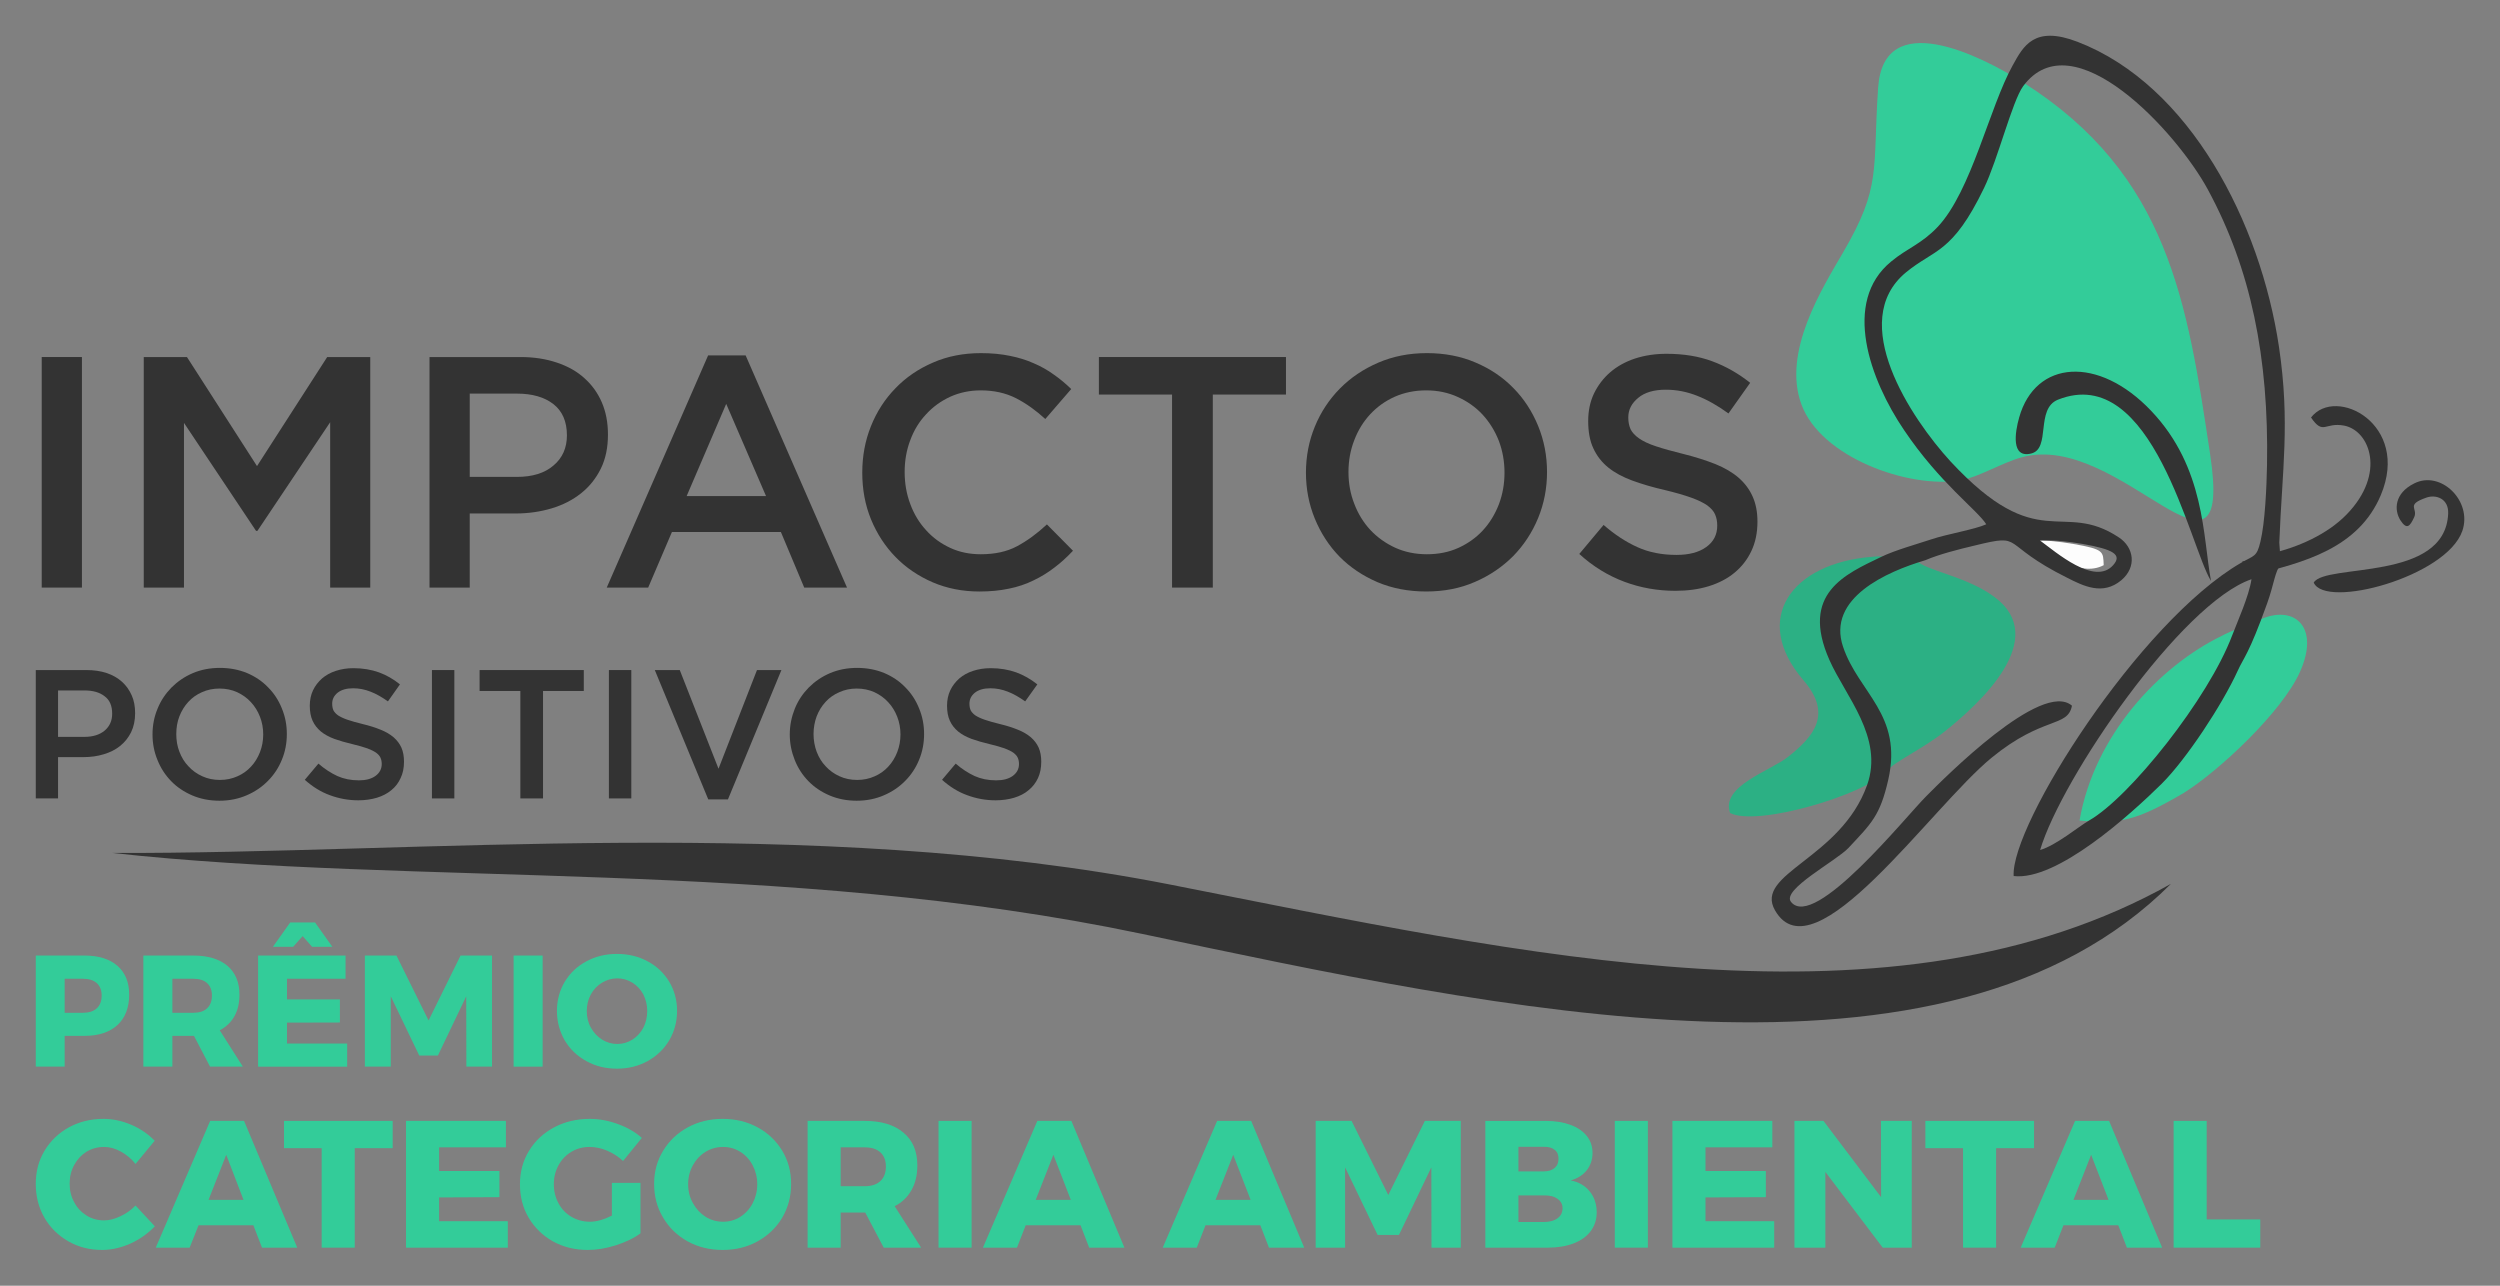 <?xml version="1.0" encoding="UTF-8"?>
<!DOCTYPE svg PUBLIC "-//W3C//DTD SVG 1.1//EN" "http://www.w3.org/Graphics/SVG/1.1/DTD/svg11.dtd">
<!-- Creator: CorelDRAW X7 -->
<svg xmlns="http://www.w3.org/2000/svg" xml:space="preserve" width="185.208mm" height="95.25mm" version="1.1" style="shape-rendering:geometricPrecision; text-rendering:geometricPrecision; image-rendering:optimizeQuality; fill-rule:evenodd; clip-rule:evenodd"
viewBox="0 0 18521 9525"
 xmlns:xlink="http://www.w3.org/1999/xlink">
 <rect x="0" y="0" width="18521" height="9525" fill="#808080" stroke="none"/>
 <defs>
  <style type="text/css">
   <![CDATA[
    .fil1 {fill:#2CB084}
    .fil7 {fill:#333333}
    .fil4 {fill:#333333}
    .fil2 {fill:#33CC99}
    .fil0 {fill:#33CC99}
    .fil3 {fill:#FDFDFD}
    .fil5 {fill:#333333;fill-rule:nonzero}
    .fil6 {fill:#333333;fill-rule:nonzero}
    .fil8 {fill:#33CC99;fill-rule:nonzero}
   ]]>
  </style>
 </defs>
 <g id="Camada_x0020_1">
  <g id="_2945214149552">
   <g>
    <g>
     <path class="fil0" d="M14990 612c1077,682 1214,1628 1383,2750 180,1186 -667,-177 -1395,26 -136,35 -326,150 -454,171 -385,62 -1033,-170 -1178,-562 -144,-388 152,-858 309,-1128 286,-491 217,-602 259,-1221 41,-594 749,-243 1076,-36z"/>
     <path class="fil1" d="M14194 4150c77,81 368,115 581,272 418,309 -110,792 -368,997 -165,131 -367,219 -439,300 -148,166 -948,408 -1151,304 -71,-200 297,-310 431,-417 191,-152 329,-315 113,-566 -391,-455 -89,-868 507,-915 87,-12 319,18 326,25z"/>
     <path class="fil2" d="M15406 6079c110,-635 593,-1144 1053,-1368 61,-34 224,-96 301,-128 240,-99 429,63 278,397 -133,295 -599,732 -861,895 -355,208 -473,230 -771,204z"/>
     <path class="fil3" d="M15585 4187c-182,97 -424,-97 -542,-183 112,-4 211,8 318,26 227,40 220,54 224,157z"/>
     <path class="fil4" d="M15476 6079c300,-170 885,-904 1061,-1372 39,-103 124,-289 143,-416 -518,177 -1406,1470 -1566,2006 117,-33 287,-175 362,-218zm179 -1892c69,-77 3,-117 -224,-157 -107,-18 -206,-30 -318,-26 118,86 405,338 542,183zm1141 283c-137,382 -174,401 -218,499 -115,252 -381,656 -563,837 -231,228 -777,722 -1097,684 -23,-379 930,-1883 1684,-2320 98,-57 117,-42 144,-157 35,-144 46,-411 49,-567 14,-796 -119,-1453 -439,-2043 -229,-423 -999,-1265 -1368,-764 -80,109 -189,547 -289,753 -236,490 -368,452 -579,626 -439,363 36,1079 330,1400 654,704 823,282 1247,563 113,74 135,220 18,318 -138,115 -282,41 -399,-18 -514,-256 -308,-332 -685,-240 -123,29 -264,65 -367,109 -287,85 -731,281 -610,641 115,343 445,502 335,986 -61,266 -123,321 -295,505 -93,98 -499,310 -425,400 173,213 853,-636 1001,-783 133,-134 857,-864 1080,-671 -32,165 -214,73 -596,386 -451,370 -1316,1635 -1604,1130 -157,-273 486,-380 682,-927 126,-353 -159,-657 -279,-928 -218,-493 117,-635 385,-764 101,-49 260,-93 375,-131 106,-36 319,-72 402,-110 -65,-105 -344,-304 -609,-698 -252,-372 -462,-949 -95,-1249 122,-101 222,-127 346,-258 249,-266 382,-886 554,-1195 79,-143 159,-298 481,-174 833,321 1355,1340 1492,2262 83,562 23,907 2,1448 8,135 16,154 12,159 -46,57 -49,143 -102,291z"/>
     <path class="fil4" d="M15047 3360c149,-35 30,-331 199,-399 702,-280 977,1088 1134,1343 -61,-327 -42,-838 -443,-1260 -391,-412 -858,-377 -978,48 -32,112 -61,304 88,268z"/>
     <path class="fil4" d="M16670 4263c406,-94 804,-205 968,-595 221,-526 -334,-812 -517,-575 92,134 100,33 245,60 192,37 312,356 20,657 -145,150 -366,246 -561,290 -131,41 -210,65 -214,58l59 105z"/>
     <path class="fil4" d="M17977 3686c69,-24 165,7 160,119 -21,508 -910,366 -996,511 85,199 984,-43 1101,-383 76,-221 -159,-451 -356,-352 -149,74 -150,198 -103,273 48,74 71,45 102,-22 31,-67 -67,-91 92,-146z"/>
    </g>
    <polygon class="fil5" points="309,2645 309,4353 607,4353 607,2645 "/>
    <polygon id="1" class="fil5" points="2446,3128 2446,4353 2743,4353 2743,2645 2424,2645 1904,3453 1385,2645 1065,2645 1065,4353 1363,4353 1363,3133 1897,3933 1907,3933 "/>
    <path id="2" class="fil5" d="M4504 3219c0,-88 -15,-167 -45,-237 -30,-70 -73,-130 -129,-180 -56,-51 -124,-89 -205,-116 -80,-27 -170,-41 -269,-41l-674 0 0 1708 298 0 0 -549 340 0c95,0 183,-13 267,-38 83,-25 155,-62 217,-111 62,-49 111,-110 147,-183 36,-73 53,-157 53,-253zm-304 6c0,93 -33,168 -100,224 -65,56 -156,84 -270,84l-350 0 0 -617 350 0c113,0 203,26 269,77 67,52 101,129 101,232z"/>
    <path id="3" class="fil5" d="M5524 2633l-278 0 -751 1720 307 0 176 -412 807 0 173 412 317 0 -751 -1720zm151 1042l-588 0 293 -683 295 683z"/>
    <path id="4" class="fil5" d="M7949 4080l-193 -195c-73,68 -147,122 -222,162 -75,40 -164,59 -268,59 -82,0 -157,-15 -226,-47 -69,-32 -129,-75 -179,-131 -51,-55 -90,-120 -117,-193 -28,-74 -42,-154 -42,-238 0,-85 14,-164 42,-237 27,-73 66,-137 117,-191 50,-55 110,-98 179,-130 69,-31 144,-47 226,-47 97,0 184,19 261,58 76,39 148,91 217,154l192 -222c-40,-39 -83,-75 -129,-107 -45,-33 -95,-61 -149,-84 -53,-24 -112,-42 -177,-55 -64,-13 -135,-20 -213,-20 -130,0 -249,23 -356,70 -107,46 -200,109 -278,190 -78,80 -139,174 -182,282 -43,107 -64,222 -64,344 0,123 21,239 65,346 44,107 105,200 182,279 77,79 169,141 275,187 105,45 221,68 346,68 80,0 152,-7 218,-21 66,-13 127,-34 182,-61 55,-26 107,-58 155,-95 48,-36 94,-78 138,-125z"/>
    <polygon id="5" class="fil5" points="8985,2923 9527,2923 9527,2645 8141,2645 8141,2923 8683,2923 8683,4353 8985,4353 "/>
    <path id="6" class="fil5" d="M11461 3497c0,-121 -22,-234 -66,-342 -44,-107 -105,-201 -183,-280 -78,-80 -171,-143 -280,-189 -109,-47 -230,-70 -361,-70 -132,0 -252,24 -361,71 -109,47 -204,111 -283,191 -80,81 -142,175 -186,282 -44,107 -66,221 -66,342 0,120 22,234 66,341 44,107 105,201 183,281 78,79 172,142 281,189 109,46 229,69 361,69 131,0 252,-23 361,-71 109,-47 203,-111 283,-191 79,-81 141,-175 185,-282 44,-107 66,-221 66,-341zm-315 5c0,83 -14,161 -42,235 -29,74 -68,138 -119,193 -50,54 -111,97 -181,129 -71,32 -149,47 -233,47 -85,0 -163,-16 -234,-48 -72,-33 -133,-77 -185,-132 -51,-55 -91,-120 -119,-194 -29,-74 -43,-152 -43,-235 0,-83 14,-162 43,-236 28,-74 68,-138 118,-192 51,-55 111,-98 182,-130 71,-31 148,-47 233,-47 84,0 162,16 234,49 71,32 133,76 184,131 51,56 91,120 120,194 28,74 42,153 42,236z"/>
    <path id="7" class="fil5" d="M12063 3092c0,-57 25,-105 74,-145 48,-40 117,-60 204,-60 79,0 156,15 232,45 77,30 154,74 232,131l161 -227c-88,-70 -182,-123 -282,-160 -100,-37 -212,-55 -338,-55 -84,0 -162,12 -233,35 -72,24 -133,58 -184,102 -51,44 -90,96 -120,157 -29,61 -43,129 -43,204 0,79 12,147 38,202 25,55 62,103 110,142 48,39 108,71 178,97 71,26 152,50 244,71 79,19 144,38 194,56 50,18 89,37 118,57 28,21 48,43 58,67 11,25 16,52 16,83 0,67 -27,120 -82,159 -54,39 -128,58 -220,58 -108,0 -204,-19 -288,-57 -85,-38 -169,-93 -252,-165l-180 215c102,93 214,161 334,206 120,45 247,67 378,67 90,0 172,-11 247,-34 74,-23 138,-56 191,-100 53,-44 95,-97 125,-161 30,-63 45,-136 45,-217 0,-72 -12,-134 -36,-187 -23,-52 -58,-99 -104,-139 -45,-39 -103,-73 -172,-101 -69,-27 -149,-53 -238,-75 -82,-20 -149,-39 -203,-57 -52,-17 -94,-37 -124,-58 -30,-21 -51,-44 -63,-68 -11,-25 -17,-54 -17,-88z"/>
    <path class="fil6" d="M1001 5283c0,-49 -8,-93 -25,-131 -17,-39 -41,-73 -72,-101 -31,-28 -69,-50 -114,-65 -45,-15 -95,-22 -150,-22l-375 0 0 951 165 0 0 -306 190 0c52,0 102,-7 148,-21 47,-14 87,-34 121,-61 35,-28 62,-62 82,-102 20,-41 30,-88 30,-142zm-170 4c0,52 -18,93 -55,125 -37,31 -87,47 -151,47l-195 0 0 -344 195 0c63,0 113,14 150,43 38,28 56,71 56,129z"/>
    <path id="1" class="fil6" d="M2125 5438c0,-67 -12,-130 -37,-190 -24,-60 -58,-112 -102,-156 -43,-45 -95,-80 -156,-106 -61,-25 -128,-38 -201,-38 -73,0 -140,13 -201,39 -61,26 -113,62 -158,107 -44,45 -79,97 -103,157 -25,60 -37,123 -37,190 0,67 12,130 37,190 24,60 58,112 102,157 43,44 95,79 156,105 61,26 128,39 201,39 74,0 141,-14 201,-40 61,-26 114,-62 158,-107 44,-44 79,-97 103,-156 25,-60 37,-124 37,-191zm-175 3c0,46 -8,90 -24,131 -16,41 -38,77 -66,107 -28,31 -62,55 -101,72 -40,18 -83,27 -130,27 -47,0 -91,-9 -130,-27 -40,-18 -75,-43 -103,-74 -29,-30 -51,-66 -67,-108 -16,-41 -23,-85 -23,-131 0,-46 7,-90 23,-131 16,-41 38,-77 66,-107 28,-31 62,-55 101,-72 40,-18 83,-27 130,-27 47,0 91,9 131,27 40,19 74,43 102,74 29,31 51,67 67,108 16,41 24,85 24,131z"/>
    <path id="2" class="fil6" d="M2461 5213c0,-32 13,-59 40,-81 28,-22 66,-33 115,-33 43,0 86,8 129,25 42,16 85,41 129,72l89 -126c-48,-39 -101,-69 -156,-89 -56,-20 -119,-31 -189,-31 -47,0 -90,7 -130,20 -40,13 -74,32 -102,56 -28,25 -51,54 -67,88 -16,34 -24,72 -24,114 0,44 7,82 21,112 14,31 35,57 61,79 27,22 60,40 100,55 39,14 84,27 135,39 45,11 81,21 109,31 27,10 49,21 65,32 16,12 27,24 33,38 6,13 9,29 9,46 0,37 -16,66 -46,88 -30,22 -71,33 -123,33 -60,0 -113,-11 -160,-32 -47,-22 -94,-52 -140,-92l-101 120c57,51 119,90 186,114 67,25 138,38 211,38 50,0 96,-7 137,-19 42,-13 77,-31 107,-56 30,-24 53,-54 69,-90 17,-35 25,-75 25,-121 0,-39 -6,-74 -19,-104 -13,-29 -33,-55 -58,-77 -26,-22 -58,-41 -96,-56 -39,-16 -83,-30 -133,-42 -46,-11 -83,-22 -113,-32 -29,-10 -52,-21 -69,-32 -17,-12 -28,-25 -35,-38 -6,-14 -9,-30 -9,-49z"/>
    <polygon id="3" class="fil6" points="3200,4964 3200,5915 3366,5915 3366,4964 "/>
    <polygon id="4" class="fil6" points="4023,5119 4325,5119 4325,4964 3553,4964 3553,5119 3855,5119 3855,5915 4023,5915 "/>
    <polygon id="5" class="fil6" points="4511,4964 4511,5915 4677,5915 4677,4964 "/>
    <polygon id="6" class="fil6" points="5323,5695 5036,4964 4851,4964 5247,5922 5393,5922 5789,4964 5608,4964 "/>
    <path id="7" class="fil6" d="M6846 5438c0,-67 -12,-130 -37,-190 -24,-60 -58,-112 -102,-156 -43,-45 -95,-80 -156,-106 -61,-25 -128,-38 -201,-38 -73,0 -140,13 -201,39 -61,26 -113,62 -158,107 -44,45 -79,97 -103,157 -24,60 -37,123 -37,190 0,67 13,130 37,190 24,60 58,112 102,157 43,44 95,79 156,105 61,26 128,39 201,39 74,0 141,-14 201,-40 61,-26 114,-62 158,-107 44,-44 79,-97 103,-156 25,-60 37,-124 37,-191zm-175 3c0,46 -8,90 -24,131 -16,41 -38,77 -66,107 -28,31 -62,55 -101,72 -40,18 -83,27 -130,27 -47,0 -91,-9 -130,-27 -40,-18 -75,-43 -103,-74 -29,-30 -51,-66 -67,-108 -15,-41 -23,-85 -23,-131 0,-46 8,-90 23,-131 16,-41 38,-77 66,-107 28,-31 62,-55 102,-72 39,-18 82,-27 129,-27 47,0 91,9 131,27 40,19 74,43 102,74 29,31 51,67 67,108 16,41 24,85 24,131z"/>
    <path id="8" class="fil6" d="M7182 5213c0,-32 13,-59 40,-81 28,-22 66,-33 115,-33 43,0 86,8 129,25 42,16 85,41 129,72l90 -126c-49,-39 -102,-69 -157,-89 -56,-20 -119,-31 -189,-31 -47,0 -90,7 -130,20 -40,13 -74,32 -102,56 -28,25 -51,54 -67,88 -16,34 -24,72 -24,114 0,44 7,82 21,112 14,31 35,57 61,79 27,22 60,40 100,55 39,14 84,27 135,39 45,11 81,21 109,31 27,10 49,21 65,32 16,12 27,24 33,38 6,13 9,29 9,46 0,37 -16,66 -46,88 -30,22 -71,33 -123,33 -60,0 -113,-11 -160,-32 -47,-22 -94,-52 -140,-92l-101 120c57,51 119,90 186,114 67,25 138,38 211,38 50,0 96,-7 137,-19 42,-13 78,-31 107,-56 30,-24 53,-54 70,-90 16,-35 24,-75 24,-121 0,-39 -6,-74 -19,-104 -13,-29 -33,-55 -58,-77 -26,-22 -58,-41 -96,-56 -39,-16 -83,-30 -133,-42 -46,-11 -83,-22 -113,-32 -29,-10 -52,-21 -69,-32 -17,-12 -28,-25 -35,-38 -6,-14 -9,-30 -9,-49z"/>
    <path class="fil7" d="M16083 6548c-2055,1152 -4777,524 -7420,4 -2642,-519 -5582,-225 -7831,-233 2232,246 4984,43 7626,599 2641,555 5954,1302 7625,-370z"/>
   </g>
   <path class="fil8" d="M626 7079c105,0 186,26 244,76 58,51 87,122 87,213 0,97 -29,172 -87,226 -58,53 -139,80 -244,80l-147 0 0 228 -214 0 0 -823 361 0zm-11 424c44,0 78,-11 102,-33 24,-22 36,-53 36,-95 0,-40 -12,-70 -36,-92 -24,-21 -58,-32 -102,-32l-136 0 0 252 136 0z"/>
   <path id="1" class="fil8" d="M1556 7902l-119 -228 -5 0 -155 0 0 228 -215 0 0 -823 370 0c109,0 193,26 253,76 59,51 89,122 89,213 0,62 -12,115 -37,160 -25,45 -62,80 -109,105l171 269 -243 0zm-279 -399l156 0c44,0 78,-11 101,-33 24,-22 36,-53 36,-95 0,-40 -12,-70 -36,-92 -23,-21 -57,-32 -101,-32l-156 0 0 252z"/>
   <path id="2" class="fil8" d="M1912 7079l648 0 0 172 -434 0 0 153 392 0 0 171 -392 1 0 155 446 0 0 171 -660 0 0 -823zm550 -65l-150 0 -70 -79 -70 79 -150 0 128 -180 184 0 128 180z"/>
   <polygon id="3" class="fil8" points="2703,7079 2937,7079 3175,7560 3412,7079 3645,7079 3645,7902 3455,7902 3454,7381 3244,7820 3106,7820 2895,7381 2895,7902 2703,7902 "/>
   <polygon id="4" class="fil8" points="3805,7079 4020,7079 4020,7902 3805,7902 "/>
   <path id="5" class="fil8" d="M4571 7067c84,0 159,18 227,55 68,36 121,87 160,151 38,64 58,136 58,216 0,80 -20,153 -58,218 -39,65 -92,116 -160,154 -68,37 -143,56 -227,56 -84,0 -159,-18 -227,-56 -68,-37 -121,-88 -160,-153 -38,-66 -58,-139 -58,-219 0,-80 20,-152 58,-216 39,-64 92,-115 160,-151 68,-37 143,-55 227,-55zm2 181c-40,0 -78,11 -113,32 -35,21 -62,50 -83,87 -20,38 -30,79 -30,123 0,45 10,87 31,124 21,37 48,66 83,88 34,21 72,32 112,32 41,0 78,-11 112,-32 34,-22 61,-51 81,-88 19,-37 29,-79 29,-124 0,-44 -10,-85 -29,-123 -20,-37 -47,-66 -81,-87 -34,-21 -71,-32 -112,-32z"/>
   <path class="fil8" d="M1004 8623c-31,-39 -67,-69 -109,-92 -42,-23 -83,-34 -124,-34 -48,0 -91,12 -130,35 -38,24 -69,57 -91,98 -23,42 -34,88 -34,139 0,51 11,97 34,138 22,42 53,74 91,98 39,24 82,36 130,36 38,0 78,-10 120,-30 42,-19 80,-46 113,-80l143 154c-51,53 -111,96 -181,128 -71,31 -140,47 -209,47 -93,0 -176,-21 -251,-64 -75,-43 -134,-101 -177,-175 -43,-75 -64,-158 -64,-250 0,-91 21,-173 65,-246 44,-73 104,-131 180,-173 77,-42 162,-63 257,-63 69,0 138,15 206,44 68,29 125,69 173,118l-142 172z"/>
   <path id="1" class="fil8" d="M1941 9243l-64 -166 -406 0 -66 166 -251 0 403 -939 251 0 394 939 -261 0zm-396 -354l259 0 -128 -334 -131 334z"/>
   <polygon id="2" class="fil8" points="2104,8304 2909,8304 2909,8506 2628,8506 2628,9243 2383,9243 2383,8506 2104,8506 "/>
   <polygon id="3" class="fil8" points="3008,8304 3748,8304 3748,8500 3253,8500 3253,8675 3700,8675 3700,8869 3253,8871 3253,9047 3762,9047 3762,9243 3008,9243 "/>
   <path id="4" class="fil8" d="M4533 8763l212 0 0 374c-50,37 -112,66 -184,89 -73,23 -142,34 -207,34 -95,0 -180,-21 -257,-63 -76,-43 -136,-101 -180,-175 -44,-74 -65,-157 -65,-249 0,-91 22,-174 67,-247 45,-74 107,-132 186,-174 79,-42 167,-63 265,-63 69,0 139,13 209,39 69,25 128,59 176,102l-139 171c-34,-32 -73,-57 -117,-76 -44,-19 -88,-28 -131,-28 -50,0 -95,12 -135,36 -40,24 -72,57 -95,99 -23,42 -35,89 -35,141 0,52 12,100 35,142 23,43 55,76 96,100 42,24 87,36 137,36 47,0 101,-15 162,-45l0 -243z"/>
   <path id="5" class="fil8" d="M5354 8289c95,0 182,21 259,63 77,42 138,100 182,173 44,73 66,155 66,246 0,92 -22,175 -66,250 -44,74 -105,132 -182,175 -77,43 -164,64 -259,64 -96,0 -182,-21 -259,-63 -77,-43 -138,-101 -182,-176 -45,-74 -67,-158 -67,-250 0,-91 22,-173 67,-246 44,-73 105,-131 182,-173 77,-42 163,-63 259,-63zm3 208c-47,0 -90,12 -130,36 -39,24 -71,58 -94,100 -23,42 -35,89 -35,140 0,52 12,99 36,141 23,42 55,76 94,101 39,24 82,36 129,36 46,0 89,-12 127,-36 39,-25 70,-59 92,-101 22,-42 34,-89 34,-141 0,-51 -12,-98 -34,-140 -22,-42 -53,-76 -92,-100 -38,-24 -81,-36 -127,-36z"/>
   <path id="6" class="fil8" d="M6547 9243l-137 -260 -5 0 -177 0 0 260 -245 0 0 -939 422 0c124,0 220,29 288,87 69,57 103,138 103,243 0,70 -14,131 -43,182 -29,52 -70,92 -125,120l196 307 -277 0zm-319 -455l178 0c50,0 89,-13 116,-38 27,-25 41,-61 41,-108 0,-46 -14,-81 -41,-105 -27,-25 -66,-37 -116,-37l-178 0 0 288z"/>
   <polygon id="7" class="fil8" points="6953,8304 7198,8304 7198,9243 6953,9243 "/>
   <path id="8" class="fil8" d="M8069 9243l-64 -166 -406 0 -65 166 -252 0 403 -939 252 0 393 939 -261 0zm-396 -354l260 0 -129 -334 -131 334z"/>
   <path id="9" class="fil8" d="M9401 9243l-64 -166 -406 0 -65 166 -252 0 403 -939 252 0 393 939 -261 0zm-396 -354l260 0 -129 -334 -131 334z"/>
   <polygon id="10" class="fil8" points="9747,8304 10013,8304 10285,8853 10556,8304 10822,8304 10822,9243 10605,9243 10604,8648 10364,9149 10206,9149 9965,8648 9965,9243 9747,9243 "/>
   <path id="11" class="fil8" d="M11450 8304c70,0 132,10 184,29 52,19 93,47 121,82 29,36 43,78 43,126 0,49 -14,92 -43,129 -29,36 -69,61 -119,75 60,11 107,39 141,81 35,43 52,95 52,156 0,52 -15,99 -44,138 -30,40 -72,70 -126,91 -55,21 -118,32 -192,32l-463 0 0 -939 446 0zm-13 374c33,0 60,-8 80,-25 20,-17 29,-39 29,-69 0,-29 -9,-51 -29,-66 -20,-16 -47,-23 -80,-22l-188 0 0 182 188 0zm0 375c42,0 76,-9 101,-27 25,-18 38,-43 38,-75 0,-30 -13,-53 -38,-70 -25,-18 -59,-26 -101,-25l-188 0 0 197 188 0z"/>
   <polygon id="12" class="fil8" points="11963,8304 12208,8304 12208,9243 11963,9243 "/>
   <polygon id="13" class="fil8" points="12390,8304 13130,8304 13130,8500 12635,8500 12635,8675 13082,8675 13082,8869 12635,8871 12635,9047 13144,9047 13144,9243 12390,9243 "/>
   <polygon id="14" class="fil8" points="13935,8304 14163,8304 14163,9243 13948,9243 13523,8682 13523,9243 13294,9243 13294,8304 13509,8304 13936,8869 "/>
   <polygon id="15" class="fil8" points="14264,8304 15069,8304 15069,8506 14788,8506 14788,9243 14543,9243 14543,8506 14264,8506 "/>
   <path id="16" class="fil8" d="M15757 9243l-64 -166 -406 0 -65 166 -252 0 403 -939 252 0 393 939 -261 0zm-396 -354l260 0 -129 -334 -131 334z"/>
   <polygon id="17" class="fil8" points="16103,8304 16348,8304 16348,9034 16745,9034 16745,9243 16103,9243 "/>
  </g>
 </g>
</svg>
